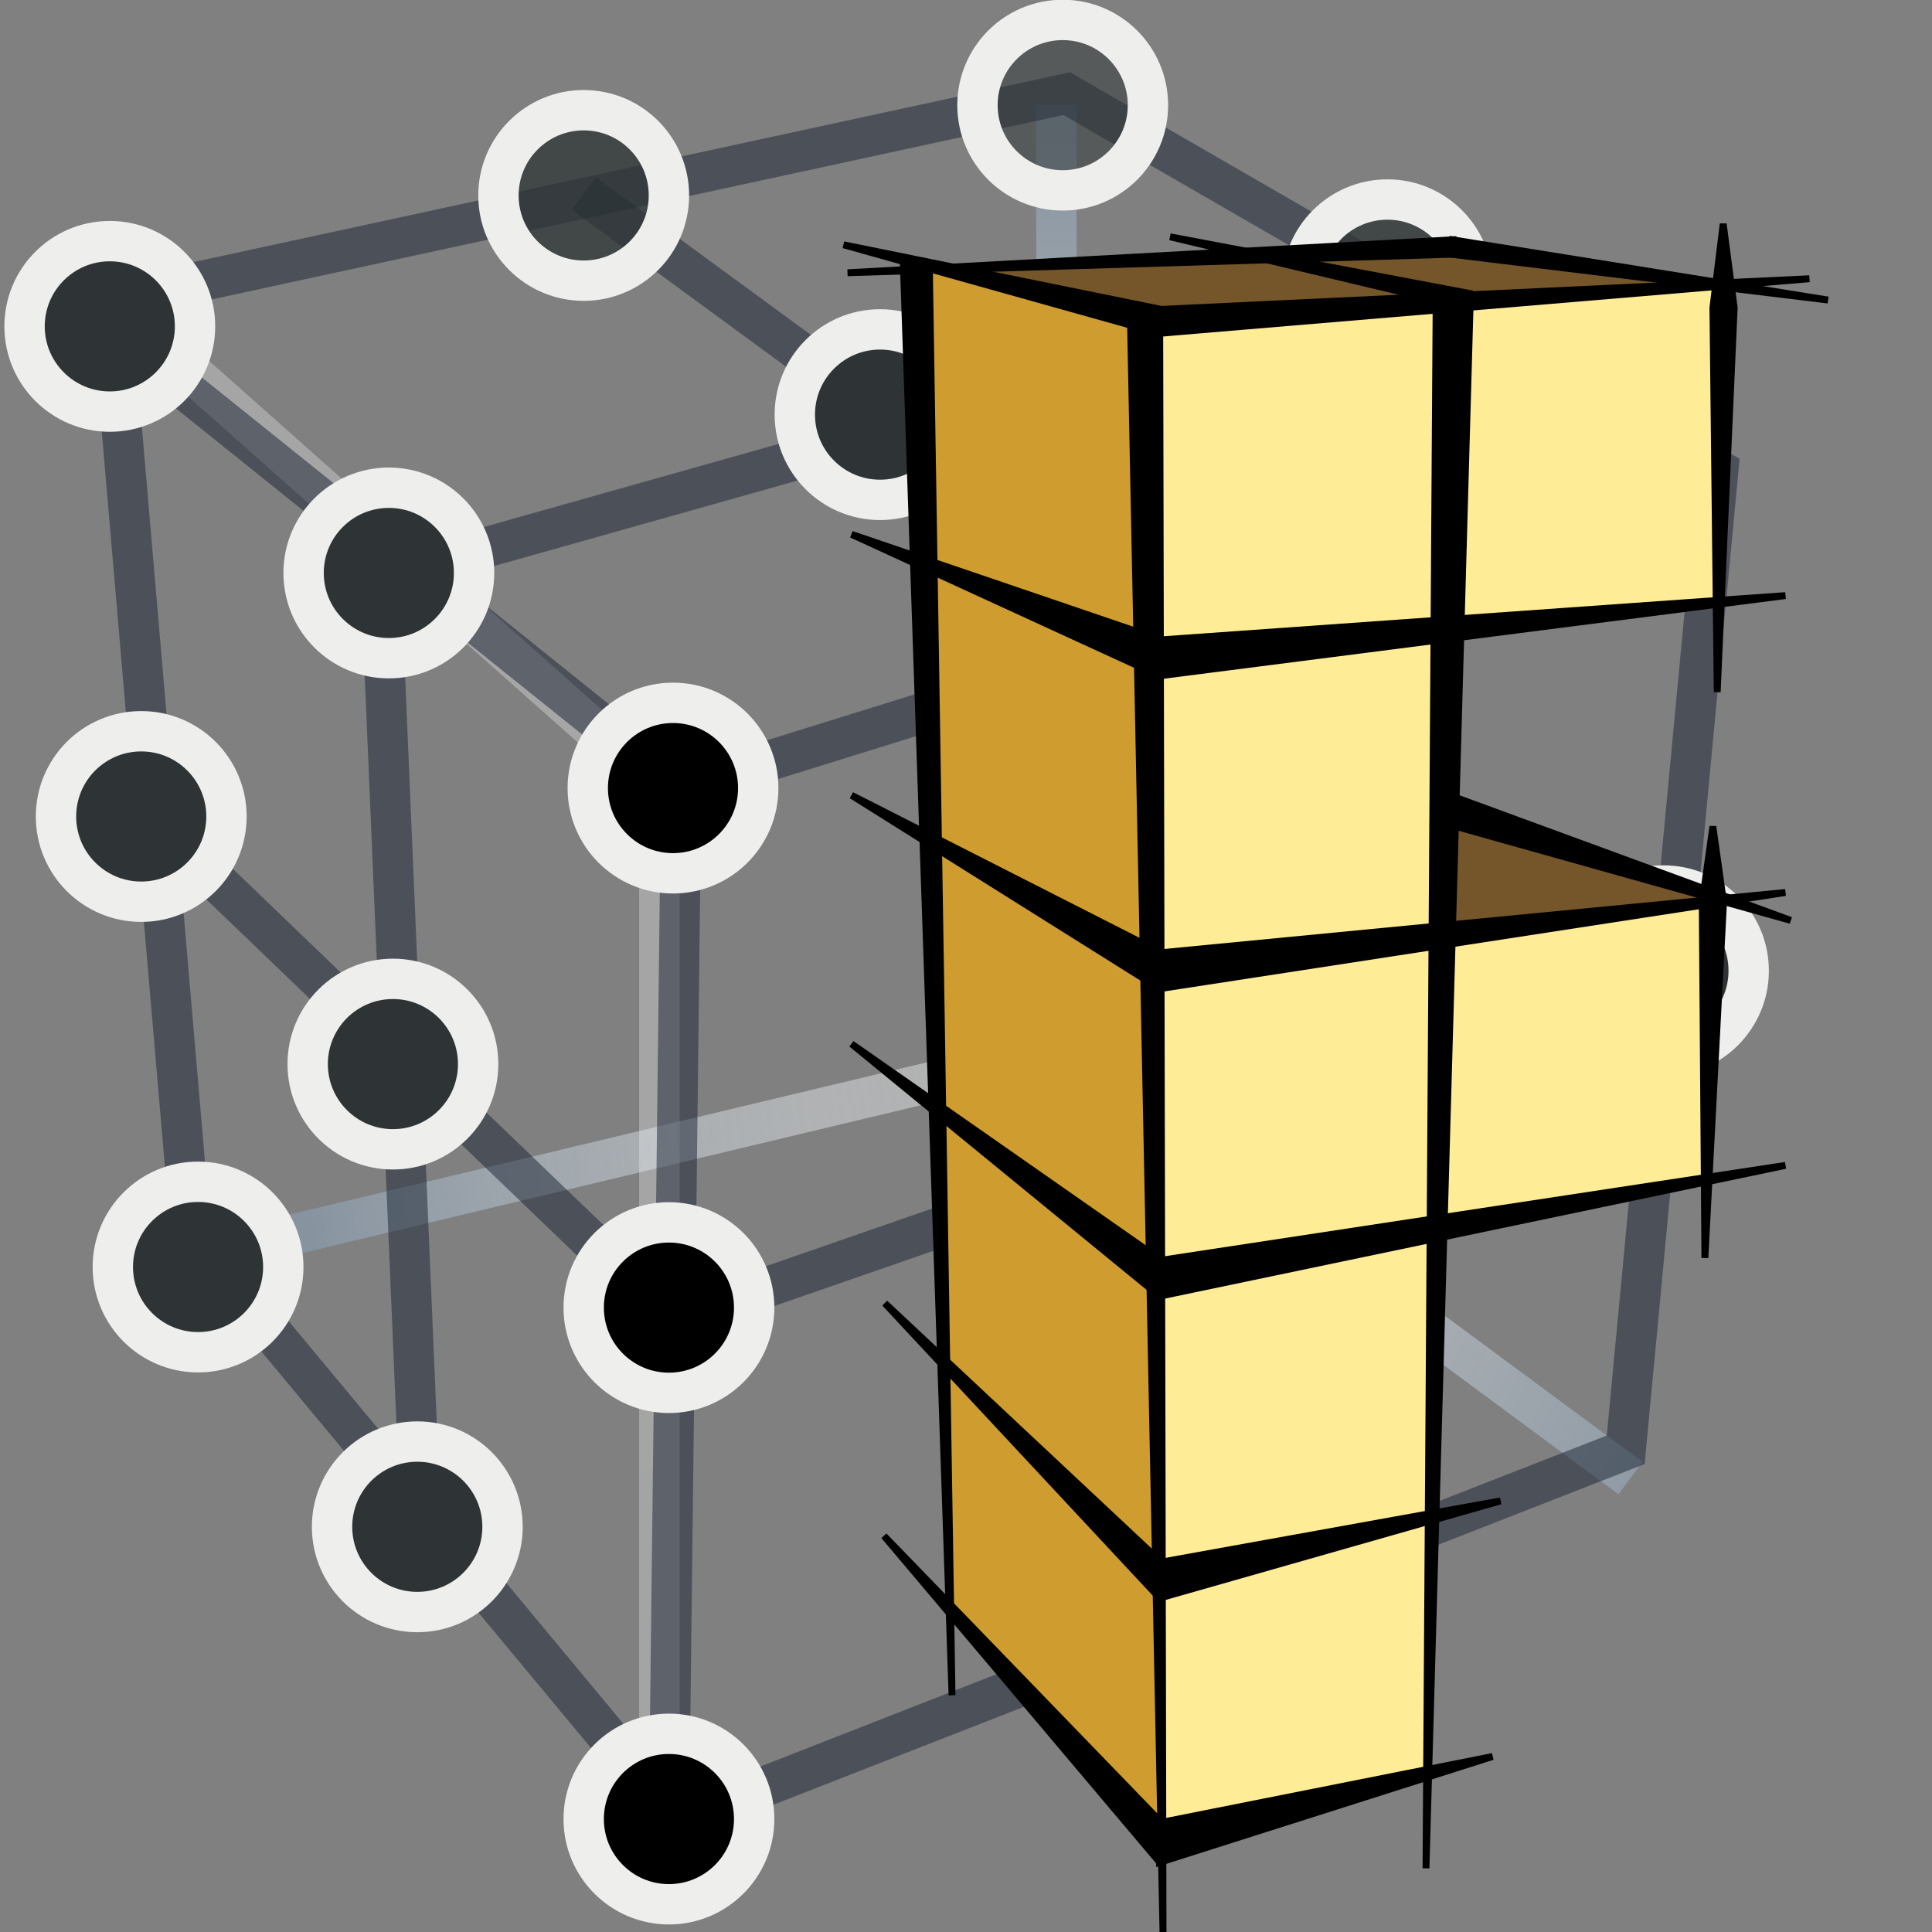 <?xml version="1.0" encoding="UTF-8" standalone="no"?>
<!-- Created with Inkscape (http://www.inkscape.org/) -->

<svg width="48px" height="48px" id="svg20966" sodipodi:version="0.32" inkscape:version="1.1 (c4e8f9e, 2021-05-24)" sodipodi:docname="primtype_field3dasset.svg" inkscape:output_extension="org.inkscape.output.svg.inkscape" version="1.1" xmlns:inkscape="http://www.inkscape.org/namespaces/inkscape" xmlns:sodipodi="http://sodipodi.sourceforge.net/DTD/sodipodi-0.dtd" xmlns:xlink="http://www.w3.org/1999/xlink" xmlns="http://www.w3.org/2000/svg" xmlns:svg="http://www.w3.org/2000/svg" xmlns:rdf="http://www.w3.org/1999/02/22-rdf-syntax-ns#" xmlns:cc="http://creativecommons.org/ns#" xmlns:dc="http://purl.org/dc/elements/1.1/" xmlns:a="http://ns.adobe.com/AdobeSVGViewerExtensions/3.0/" xmlns:i="http://ns.adobe.com/AdobeIllustrator/10.0/">
  <rect width="100%" height="100%" fill="#808080" stroke="none"/>
  <defs id="defs20968">
    <radialGradient id="radialGradient21914" cx="114.888" cy="165.633" r="36.407" fx="114.888" fy="165.633" gradientUnits="userSpaceOnUse">
      <stop offset="0" style="stop-color:#efeeec;stop-opacity:0.433;" id="stop21916" />
      <stop offset="1" style="stop-color:#8794A0" id="stop21918" />
      <a:midPointStop offset="0" style="stop-color:#EFEEEC" />
      <a:midPointStop offset="0.5" style="stop-color:#EFEEEC" />
      <a:midPointStop offset="1" style="stop-color:#8794A0" />
    </radialGradient>
    <radialGradient gradientUnits="userSpaceOnUse" gradientTransform="translate(29.871,-24.189)" fy="220.009" fx="87.105" r="5.976" cy="220.009" cx="87.105" id="XMLID_370_">
      <stop id="stop14378" style="stop-color:#FFFFFF" offset="0" />
      <stop id="stop14380" style="stop-color:#F9D0AE" offset="0.219" />
      <stop id="stop14382" style="stop-color:#F5AB6D" offset="0.415" />
      <stop id="stop14384" style="stop-color:#F2903E" offset="0.579" />
      <stop id="stop14386" style="stop-color:#F07F21" offset="0.704" />
      <stop id="stop14388" style="stop-color:#EF7916" offset="0.775" />
      <stop id="stop14390" style="stop-color:#CE5B0E" offset="1" />
      <a:midPointStop style="stop-color:#FFFFFF" offset="0" />
      <a:midPointStop style="stop-color:#FFFFFF" offset="0.416" />
      <a:midPointStop style="stop-color:#EF7916" offset="0.775" />
      <a:midPointStop style="stop-color:#EF7916" offset="0.5" />
      <a:midPointStop style="stop-color:#CE5B0E" offset="1" />
    </radialGradient>
    <radialGradient id="XMLID_369_" cx="56.94" cy="220.716" r="3.676" fx="56.94" fy="220.716" gradientTransform="matrix(-1,0,0,1,174.769,-24.189)" gradientUnits="userSpaceOnUse">
      <stop offset="0" style="stop-color:#FFFFFF" id="stop14359" />
      <stop offset="0.219" style="stop-color:#F9D0AE" id="stop14361" />
      <stop offset="0.415" style="stop-color:#F5AB6D" id="stop14363" />
      <stop offset="0.579" style="stop-color:#F2903E" id="stop14365" />
      <stop offset="0.704" style="stop-color:#F07F21" id="stop14367" />
      <stop offset="0.775" style="stop-color:#EF7916" id="stop14369" />
      <stop offset="1" style="stop-color:#CE5B0E" id="stop14371" />
      <a:midPointStop offset="0" style="stop-color:#FFFFFF" />
      <a:midPointStop offset="0.416" style="stop-color:#FFFFFF" />
      <a:midPointStop offset="0.775" style="stop-color:#EF7916" />
      <a:midPointStop offset="0.5" style="stop-color:#EF7916" />
      <a:midPointStop offset="1" style="stop-color:#CE5B0E" />
    </radialGradient>
    <radialGradient gradientUnits="userSpaceOnUse" gradientTransform="translate(29.871,-24.189)" fy="211.694" fx="108.365" r="5.976" cy="211.694" cx="108.365" id="XMLID_368_">
      <stop id="stop14338" style="stop-color:#FFFFFF" offset="0" />
      <stop id="stop14340" style="stop-color:#F9D0AE" offset="0.219" />
      <stop id="stop14342" style="stop-color:#F5AB6D" offset="0.415" />
      <stop id="stop14344" style="stop-color:#F2903E" offset="0.579" />
      <stop id="stop14346" style="stop-color:#F07F21" offset="0.704" />
      <stop id="stop14348" style="stop-color:#EF7916" offset="0.775" />
      <stop id="stop14350" style="stop-color:#CE5B0E" offset="1" />
      <a:midPointStop style="stop-color:#FFFFFF" offset="0" />
      <a:midPointStop style="stop-color:#FFFFFF" offset="0.416" />
      <a:midPointStop style="stop-color:#EF7916" offset="0.775" />
      <a:midPointStop style="stop-color:#EF7916" offset="0.5" />
      <a:midPointStop style="stop-color:#CE5B0E" offset="1" />
    </radialGradient>
    <radialGradient id="XMLID_367_" cx="35.68" cy="212.401" r="3.676" fx="35.68" fy="212.401" gradientTransform="matrix(-1,0,0,1,174.769,-24.189)" gradientUnits="userSpaceOnUse">
      <stop offset="0" style="stop-color:#FFFFFF" id="stop14319" />
      <stop offset="0.219" style="stop-color:#F9D0AE" id="stop14321" />
      <stop offset="0.415" style="stop-color:#F5AB6D" id="stop14323" />
      <stop offset="0.579" style="stop-color:#F2903E" id="stop14325" />
      <stop offset="0.704" style="stop-color:#F07F21" id="stop14327" />
      <stop offset="0.775" style="stop-color:#EF7916" id="stop14329" />
      <stop offset="1" style="stop-color:#CE5B0E" id="stop14331" />
      <a:midPointStop offset="0" style="stop-color:#FFFFFF" />
      <a:midPointStop offset="0.416" style="stop-color:#FFFFFF" />
      <a:midPointStop offset="0.775" style="stop-color:#EF7916" />
      <a:midPointStop offset="0.5" style="stop-color:#EF7916" />
      <a:midPointStop offset="1" style="stop-color:#CE5B0E" />
    </radialGradient>
    <radialGradient gradientUnits="userSpaceOnUse" gradientTransform="translate(29.871,-24.189)" fy="206.884" fx="76.195" r="5.977" cy="206.884" cx="76.195" id="XMLID_366_">
      <stop id="stop14298" style="stop-color:#FFFFFF" offset="0" />
      <stop id="stop14300" style="stop-color:#F9D0AE" offset="0.219" />
      <stop id="stop14302" style="stop-color:#F5AB6D" offset="0.415" />
      <stop id="stop14304" style="stop-color:#F2903E" offset="0.579" />
      <stop id="stop14306" style="stop-color:#F07F21" offset="0.704" />
      <stop id="stop14308" style="stop-color:#EF7916" offset="0.775" />
      <stop id="stop14310" style="stop-color:#CE5B0E" offset="1" />
      <a:midPointStop style="stop-color:#FFFFFF" offset="0" />
      <a:midPointStop style="stop-color:#FFFFFF" offset="0.416" />
      <a:midPointStop style="stop-color:#EF7916" offset="0.775" />
      <a:midPointStop style="stop-color:#EF7916" offset="0.5" />
      <a:midPointStop style="stop-color:#CE5B0E" offset="1" />
    </radialGradient>
    <radialGradient id="XMLID_365_" cx="67.85" cy="207.592" r="3.676" fx="67.85" fy="207.592" gradientTransform="matrix(-1,0,0,1,174.769,-24.189)" gradientUnits="userSpaceOnUse">
      <stop offset="0" style="stop-color:#FFFFFF" id="stop14279" />
      <stop offset="0.219" style="stop-color:#F9D0AE" id="stop14281" />
      <stop offset="0.415" style="stop-color:#F5AB6D" id="stop14283" />
      <stop offset="0.579" style="stop-color:#F2903E" id="stop14285" />
      <stop offset="0.704" style="stop-color:#F07F21" id="stop14287" />
      <stop offset="0.775" style="stop-color:#EF7916" id="stop14289" />
      <stop offset="1" style="stop-color:#CE5B0E" id="stop14291" />
      <a:midPointStop offset="0" style="stop-color:#FFFFFF" />
      <a:midPointStop offset="0.416" style="stop-color:#FFFFFF" />
      <a:midPointStop offset="0.775" style="stop-color:#EF7916" />
      <a:midPointStop offset="0.5" style="stop-color:#EF7916" />
      <a:midPointStop offset="1" style="stop-color:#CE5B0E" />
    </radialGradient>
    <radialGradient gradientUnits="userSpaceOnUse" gradientTransform="translate(29.871,-24.189)" fy="196.491" fx="86.291" r="5.977" cy="196.491" cx="86.291" id="XMLID_364_">
      <stop id="stop14258" style="stop-color:#FFFFFF" offset="0" />
      <stop id="stop14260" style="stop-color:#F9D0AE" offset="0.219" />
      <stop id="stop14262" style="stop-color:#F5AB6D" offset="0.415" />
      <stop id="stop14264" style="stop-color:#F2903E" offset="0.579" />
      <stop id="stop14266" style="stop-color:#F07F21" offset="0.704" />
      <stop id="stop14268" style="stop-color:#EF7916" offset="0.775" />
      <stop id="stop14270" style="stop-color:#CE5B0E" offset="1" />
      <a:midPointStop style="stop-color:#FFFFFF" offset="0" />
      <a:midPointStop style="stop-color:#FFFFFF" offset="0.416" />
      <a:midPointStop style="stop-color:#EF7916" offset="0.775" />
      <a:midPointStop style="stop-color:#EF7916" offset="0.5" />
      <a:midPointStop style="stop-color:#CE5B0E" offset="1" />
    </radialGradient>
    <radialGradient id="XMLID_363_" cx="57.752" cy="197.199" r="3.676" fx="57.752" fy="197.199" gradientTransform="matrix(-1,0,0,1,174.769,-24.189)" gradientUnits="userSpaceOnUse">
      <stop offset="0" style="stop-color:#FFFFFF" id="stop14239" />
      <stop offset="0.219" style="stop-color:#F9D0AE" id="stop14241" />
      <stop offset="0.415" style="stop-color:#F5AB6D" id="stop14243" />
      <stop offset="0.579" style="stop-color:#F2903E" id="stop14245" />
      <stop offset="0.704" style="stop-color:#F07F21" id="stop14247" />
      <stop offset="0.775" style="stop-color:#EF7916" id="stop14249" />
      <stop offset="1" style="stop-color:#CE5B0E" id="stop14251" />
      <a:midPointStop offset="0" style="stop-color:#FFFFFF" />
      <a:midPointStop offset="0.416" style="stop-color:#FFFFFF" />
      <a:midPointStop offset="0.775" style="stop-color:#EF7916" />
      <a:midPointStop offset="0.5" style="stop-color:#EF7916" />
      <a:midPointStop offset="1" style="stop-color:#CE5B0E" />
    </radialGradient>
    <radialGradient gradientUnits="userSpaceOnUse" gradientTransform="translate(29.871,-24.189)" fy="189.72" fx="110.441" r="5.976" cy="189.72" cx="110.441" id="XMLID_362_">
      <stop id="stop14218" style="stop-color:#FFFFFF" offset="0" />
      <stop id="stop14220" style="stop-color:#F9D0AE" offset="0.219" />
      <stop id="stop14222" style="stop-color:#F5AB6D" offset="0.415" />
      <stop id="stop14224" style="stop-color:#F2903E" offset="0.579" />
      <stop id="stop14226" style="stop-color:#F07F21" offset="0.704" />
      <stop id="stop14228" style="stop-color:#EF7916" offset="0.775" />
      <stop id="stop14230" style="stop-color:#CE5B0E" offset="1" />
      <a:midPointStop style="stop-color:#FFFFFF" offset="0" />
      <a:midPointStop style="stop-color:#FFFFFF" offset="0.416" />
      <a:midPointStop style="stop-color:#EF7916" offset="0.775" />
      <a:midPointStop style="stop-color:#EF7916" offset="0.5" />
      <a:midPointStop style="stop-color:#CE5B0E" offset="1" />
    </radialGradient>
    <radialGradient id="XMLID_361_" cx="33.604" cy="190.427" r="3.676" fx="33.604" fy="190.427" gradientTransform="matrix(-1,0,0,1,174.769,-24.189)" gradientUnits="userSpaceOnUse">
      <stop offset="0" style="stop-color:#FFFFFF" id="stop14199" />
      <stop offset="0.219" style="stop-color:#F9D0AE" id="stop14201" />
      <stop offset="0.415" style="stop-color:#F5AB6D" id="stop14203" />
      <stop offset="0.579" style="stop-color:#F2903E" id="stop14205" />
      <stop offset="0.704" style="stop-color:#F07F21" id="stop14207" />
      <stop offset="0.775" style="stop-color:#EF7916" id="stop14209" />
      <stop offset="1" style="stop-color:#CE5B0E" id="stop14211" />
      <a:midPointStop offset="0" style="stop-color:#FFFFFF" />
      <a:midPointStop offset="0.416" style="stop-color:#FFFFFF" />
      <a:midPointStop offset="0.775" style="stop-color:#EF7916" />
      <a:midPointStop offset="0.5" style="stop-color:#EF7916" />
      <a:midPointStop offset="1" style="stop-color:#CE5B0E" />
    </radialGradient>
    <radialGradient gradientUnits="userSpaceOnUse" gradientTransform="translate(29.871,-24.189)" fy="181.284" fx="95.831" r="5.976" cy="181.284" cx="95.831" id="XMLID_360_">
      <stop id="stop14178" style="stop-color:#FFFFFF" offset="0" />
      <stop id="stop14180" style="stop-color:#F9D0AE" offset="0.219" />
      <stop id="stop14182" style="stop-color:#F5AB6D" offset="0.415" />
      <stop id="stop14184" style="stop-color:#F2903E" offset="0.579" />
      <stop id="stop14186" style="stop-color:#F07F21" offset="0.704" />
      <stop id="stop14188" style="stop-color:#EF7916" offset="0.775" />
      <stop id="stop14190" style="stop-color:#CE5B0E" offset="1" />
      <a:midPointStop style="stop-color:#FFFFFF" offset="0" />
      <a:midPointStop style="stop-color:#FFFFFF" offset="0.416" />
      <a:midPointStop style="stop-color:#EF7916" offset="0.775" />
      <a:midPointStop style="stop-color:#EF7916" offset="0.5" />
      <a:midPointStop style="stop-color:#CE5B0E" offset="1" />
    </radialGradient>
    <radialGradient id="XMLID_359_" cx="48.213" cy="181.991" r="3.676" fx="48.213" fy="181.991" gradientTransform="matrix(-1,0,0,1,174.769,-24.189)" gradientUnits="userSpaceOnUse">
      <stop offset="0" style="stop-color:#FFFFFF" id="stop14159" />
      <stop offset="0.219" style="stop-color:#F9D0AE" id="stop14161" />
      <stop offset="0.415" style="stop-color:#F5AB6D" id="stop14163" />
      <stop offset="0.579" style="stop-color:#F2903E" id="stop14165" />
      <stop offset="0.704" style="stop-color:#F07F21" id="stop14167" />
      <stop offset="0.775" style="stop-color:#EF7916" id="stop14169" />
      <stop offset="1" style="stop-color:#CE5B0E" id="stop14171" />
      <a:midPointStop offset="0" style="stop-color:#FFFFFF" />
      <a:midPointStop offset="0.416" style="stop-color:#FFFFFF" />
      <a:midPointStop offset="0.775" style="stop-color:#EF7916" />
      <a:midPointStop offset="0.5" style="stop-color:#EF7916" />
      <a:midPointStop offset="1" style="stop-color:#CE5B0E" />
    </radialGradient>
    <radialGradient gradientUnits="userSpaceOnUse" gradientTransform="translate(29.871,-24.189)" fy="185.927" fx="74.396" r="5.977" cy="185.927" cx="74.396" id="XMLID_358_">
      <stop id="stop14138" style="stop-color:#FFFFFF" offset="0" />
      <stop id="stop14140" style="stop-color:#F9D0AE" offset="0.219" />
      <stop id="stop14142" style="stop-color:#F5AB6D" offset="0.415" />
      <stop id="stop14144" style="stop-color:#F2903E" offset="0.579" />
      <stop id="stop14146" style="stop-color:#F07F21" offset="0.704" />
      <stop id="stop14148" style="stop-color:#EF7916" offset="0.775" />
      <stop id="stop14150" style="stop-color:#CE5B0E" offset="1" />
      <a:midPointStop style="stop-color:#FFFFFF" offset="0" />
      <a:midPointStop style="stop-color:#FFFFFF" offset="0.416" />
      <a:midPointStop style="stop-color:#EF7916" offset="0.775" />
      <a:midPointStop style="stop-color:#EF7916" offset="0.5" />
      <a:midPointStop style="stop-color:#CE5B0E" offset="1" />
    </radialGradient>
    <radialGradient id="XMLID_357_" cx="69.649" cy="186.635" r="3.676" fx="69.649" fy="186.635" gradientTransform="matrix(-1,0,0,1,174.769,-24.189)" gradientUnits="userSpaceOnUse">
      <stop offset="0" style="stop-color:#FFFFFF" id="stop14119" />
      <stop offset="0.219" style="stop-color:#F9D0AE" id="stop14121" />
      <stop offset="0.415" style="stop-color:#F5AB6D" id="stop14123" />
      <stop offset="0.579" style="stop-color:#F2903E" id="stop14125" />
      <stop offset="0.704" style="stop-color:#F07F21" id="stop14127" />
      <stop offset="0.775" style="stop-color:#EF7916" id="stop14129" />
      <stop offset="1" style="stop-color:#CE5B0E" id="stop14131" />
      <a:midPointStop offset="0" style="stop-color:#FFFFFF" />
      <a:midPointStop offset="0.416" style="stop-color:#FFFFFF" />
      <a:midPointStop offset="0.775" style="stop-color:#EF7916" />
      <a:midPointStop offset="0.5" style="stop-color:#EF7916" />
      <a:midPointStop offset="1" style="stop-color:#CE5B0E" />
    </radialGradient>
    <radialGradient gradientUnits="userSpaceOnUse" fy="171.99" fx="114.328" r="55.614" cy="171.99" cx="114.328" id="XMLID_353_">
      <stop id="stop14077" style="stop-color:#FFFFFF" offset="0.006" />
      <stop id="stop14079" style="stop-color:#EFEEEC" offset="1" />
      <a:midPointStop style="stop-color:#FFFFFF" offset="0.006" />
      <a:midPointStop style="stop-color:#FFFFFF" offset="0.5" />
      <a:midPointStop style="stop-color:#EFEEEC" offset="1" />
    </radialGradient>
    <radialGradient gradientUnits="userSpaceOnUse" fy="201.173" fx="118.36" r="25.109" cy="201.173" cx="118.36" id="XMLID_352_">
      <stop id="stop14068" style="stop-color:#BABDB6" offset="0" />
      <stop id="stop14070" style="stop-color:#545652" offset="0.826" />
      <stop id="stop14072" style="stop-color:#2D3335" offset="1" />
      <a:midPointStop style="stop-color:#BABDB6" offset="0" />
      <a:midPointStop style="stop-color:#BABDB6" offset="0.5" />
      <a:midPointStop style="stop-color:#545652" offset="0.826" />
      <a:midPointStop style="stop-color:#545652" offset="0.5" />
      <a:midPointStop style="stop-color:#2D3335" offset="1" />
    </radialGradient>
    <radialGradient gradientUnits="userSpaceOnUse" fy="171.986" fx="114.324" r="55.631" cy="171.986" cx="114.324" id="XMLID_349_">
      <stop id="stop14041" style="stop-color:#FFFFFF" offset="0" />
      <stop id="stop14043" style="stop-color:#EFEEEC" offset="1" />
      <a:midPointStop style="stop-color:#FFFFFF" offset="0" />
      <a:midPointStop style="stop-color:#FFFFFF" offset="0.5" />
      <a:midPointStop style="stop-color:#EFEEEC" offset="1" />
    </radialGradient>
    <radialGradient gradientUnits="userSpaceOnUse" fy="165.035" fx="105.153" r="24.157" cy="165.035" cx="105.153" id="XMLID_348_">
      <stop id="stop14034" style="stop-color:#FFFFFF" offset="0" />
      <stop id="stop14036" style="stop-color:#545652" offset="1" />
      <a:midPointStop style="stop-color:#FFFFFF" offset="0" />
      <a:midPointStop style="stop-color:#FFFFFF" offset="0.5" />
      <a:midPointStop style="stop-color:#545652" offset="1" />
    </radialGradient>
    <radialGradient id="XMLID_347_" cx="137.673" cy="202.162" r="44.368" fx="137.673" fy="202.162" gradientUnits="userSpaceOnUse">
      <stop offset="0" style="stop-color:#BAD1D7" id="stop14023" />
      <stop offset="0.826" style="stop-color:#6D7580" id="stop14025" />
      <stop offset="1" style="stop-color:#41454C" id="stop14027" />
      <a:midPointStop offset="0" style="stop-color:#BAD1D7" />
      <a:midPointStop offset="0.5" style="stop-color:#BAD1D7" />
      <a:midPointStop offset="0.826" style="stop-color:#6D7580" />
      <a:midPointStop offset="0.5" style="stop-color:#6D7580" />
      <a:midPointStop offset="1" style="stop-color:#41454C" />
    </radialGradient>
    <radialGradient id="XMLID_346_" cx="103.865" cy="160.998" r="62.509" fx="103.865" fy="160.998" gradientUnits="userSpaceOnUse">
      <stop offset="0" style="stop-color:#FFFFFF" id="stop14016" />
      <stop offset="1" style="stop-color:#8794A0" id="stop14018" />
      <a:midPointStop offset="0" style="stop-color:#FFFFFF" />
      <a:midPointStop offset="0.5" style="stop-color:#FFFFFF" />
      <a:midPointStop offset="1" style="stop-color:#8794A0" />
    </radialGradient>
    <radialGradient id="XMLID_345_" cx="110.686" cy="201.857" r="48.528" fx="110.686" fy="201.857" gradientUnits="userSpaceOnUse">
      <stop offset="0" style="stop-color:#BAD1D7" id="stop14009" />
      <stop offset="1" style="stop-color:#8794A0" id="stop14011" />
      <a:midPointStop offset="0" style="stop-color:#BAD1D7" />
      <a:midPointStop offset="0.5" style="stop-color:#BAD1D7" />
      <a:midPointStop offset="1" style="stop-color:#8794A0" />
    </radialGradient>
    <radialGradient gradientUnits="userSpaceOnUse" gradientTransform="translate(29.871,-24.189)" fy="202.196" fx="95.96" r="5.977" cy="202.196" cx="95.96" id="XMLID_344_">
      <stop id="stop13990" style="stop-color:#FFFFFF" offset="0" />
      <stop id="stop13992" style="stop-color:#F9D0AE" offset="0.219" />
      <stop id="stop13994" style="stop-color:#F5AB6D" offset="0.415" />
      <stop id="stop13996" style="stop-color:#F2903E" offset="0.579" />
      <stop id="stop13998" style="stop-color:#F07F21" offset="0.704" />
      <stop id="stop14000" style="stop-color:#EF7916" offset="0.775" />
      <stop id="stop14002" style="stop-color:#CE5B0E" offset="1" />
      <a:midPointStop style="stop-color:#FFFFFF" offset="0" />
      <a:midPointStop style="stop-color:#FFFFFF" offset="0.416" />
      <a:midPointStop style="stop-color:#EF7916" offset="0.775" />
      <a:midPointStop style="stop-color:#EF7916" offset="0.5" />
      <a:midPointStop style="stop-color:#CE5B0E" offset="1" />
    </radialGradient>
    <radialGradient id="XMLID_343_" cx="48.084" cy="202.904" r="3.676" fx="48.084" fy="202.904" gradientTransform="matrix(-1,0,0,1,174.769,-24.189)" gradientUnits="userSpaceOnUse">
      <stop offset="0" style="stop-color:#FFFFFF" id="stop13971" />
      <stop offset="0.219" style="stop-color:#F9D0AE" id="stop13973" />
      <stop offset="0.415" style="stop-color:#F5AB6D" id="stop13975" />
      <stop offset="0.579" style="stop-color:#F2903E" id="stop13977" />
      <stop offset="0.704" style="stop-color:#F07F21" id="stop13979" />
      <stop offset="0.775" style="stop-color:#EF7916" id="stop13981" />
      <stop offset="1" style="stop-color:#CE5B0E" id="stop13983" />
      <a:midPointStop offset="0" style="stop-color:#FFFFFF" />
      <a:midPointStop offset="0.416" style="stop-color:#FFFFFF" />
      <a:midPointStop offset="0.775" style="stop-color:#EF7916" />
      <a:midPointStop offset="0.5" style="stop-color:#EF7916" />
      <a:midPointStop offset="1" style="stop-color:#CE5B0E" />
    </radialGradient>
    <radialGradient inkscape:collect="always" xlink:href="#XMLID_345_" id="radialGradient21668" gradientUnits="userSpaceOnUse" cx="110.686" cy="201.857" fx="110.686" fy="201.857" r="48.528" />
    <radialGradient inkscape:collect="always" xlink:href="#XMLID_346_" id="radialGradient21670" gradientUnits="userSpaceOnUse" cx="103.865" cy="160.998" fx="103.865" fy="160.998" r="62.509" />
    <radialGradient inkscape:collect="always" xlink:href="#XMLID_347_" id="radialGradient21672" gradientUnits="userSpaceOnUse" cx="137.673" cy="202.162" fx="137.673" fy="202.162" r="44.368" />
    <radialGradient inkscape:collect="always" xlink:href="#XMLID_348_" id="radialGradient21674" gradientUnits="userSpaceOnUse" cx="105.153" cy="165.035" fx="105.153" fy="165.035" r="24.157" />
    <radialGradient inkscape:collect="always" xlink:href="#XMLID_349_" id="radialGradient21676" gradientUnits="userSpaceOnUse" cx="114.324" cy="171.986" fx="114.324" fy="171.986" r="55.631" />
    <radialGradient inkscape:collect="always" xlink:href="#XMLID_352_" id="radialGradient21682" gradientUnits="userSpaceOnUse" cx="118.36" cy="201.173" fx="118.36" fy="201.173" r="25.109" />
    <radialGradient inkscape:collect="always" xlink:href="#XMLID_353_" id="radialGradient21684" gradientUnits="userSpaceOnUse" cx="114.328" cy="171.99" fx="114.328" fy="171.99" r="55.614" />
    <radialGradient inkscape:collect="always" xlink:href="#XMLID_345_" id="radialGradient22228" gradientUnits="userSpaceOnUse" cx="110.686" cy="201.857" fx="110.686" fy="201.857" r="48.528" />
    <radialGradient inkscape:collect="always" xlink:href="#XMLID_346_" id="radialGradient22230" gradientUnits="userSpaceOnUse" cx="103.865" cy="160.998" fx="103.865" fy="160.998" r="62.509" />
    <radialGradient inkscape:collect="always" xlink:href="#XMLID_347_" id="radialGradient22232" gradientUnits="userSpaceOnUse" cx="137.673" cy="202.162" fx="137.673" fy="202.162" r="44.368" />
    <radialGradient inkscape:collect="always" xlink:href="#XMLID_348_" id="radialGradient22234" gradientUnits="userSpaceOnUse" cx="105.153" cy="165.035" fx="105.153" fy="165.035" r="24.157" />
    <radialGradient inkscape:collect="always" xlink:href="#XMLID_349_" id="radialGradient22236" gradientUnits="userSpaceOnUse" cx="114.324" cy="171.986" fx="114.324" fy="171.986" r="55.631" />
    <radialGradient inkscape:collect="always" xlink:href="#XMLID_352_" id="radialGradient22238" gradientUnits="userSpaceOnUse" cx="118.36" cy="201.173" fx="118.36" fy="201.173" r="25.109" />
    <radialGradient inkscape:collect="always" xlink:href="#XMLID_353_" id="radialGradient22240" gradientUnits="userSpaceOnUse" cx="114.328" cy="171.99" fx="114.328" fy="171.99" r="55.614" />
    <radialGradient inkscape:collect="always" xlink:href="#radialGradient21914-0" id="radialGradient21898" cx="28.52" cy="25.868" fx="28.52" fy="25.868" r="17.591" gradientTransform="matrix(1,0.02,-0.025,1.233,0.66,-6.972)" gradientUnits="userSpaceOnUse" />
    <radialGradient id="radialGradient21914-0" cx="114.888" cy="165.633" r="36.407" fx="114.888" fy="165.633" gradientUnits="userSpaceOnUse">
      <stop offset="0" style="stop-color:#efeeec;stop-opacity:0.433;" id="stop21916-6" />
      <stop offset="1" style="stop-color:#8794A0" id="stop21918-2" />
      <a:midPointStop offset="0" style="stop-color:#EFEEEC" />
      <a:midPointStop offset="0.5" style="stop-color:#EFEEEC" />
      <a:midPointStop offset="1" style="stop-color:#8794A0" />
    </radialGradient>
    <radialGradient inkscape:collect="always" xlink:href="#radialGradient21914-0" id="radialGradient4280" gradientUnits="userSpaceOnUse" gradientTransform="matrix(1,0.02,-0.025,1.233,0.66,-6.972)" cx="28.52" cy="25.868" fx="28.52" fy="25.868" r="17.591" />
    <radialGradient id="radialGradient15783" cx="114.888" cy="165.633" r="36.407" fx="114.888" fy="165.633" gradientUnits="userSpaceOnUse">
      <stop offset="0" style="stop-color:#efeeec;stop-opacity:0.433;" id="stop15779" />
      <stop offset="1" style="stop-color:#8794A0" id="stop15781" />
      <a:midPointStop offset="0" style="stop-color:#EFEEEC" />
      <a:midPointStop offset="0.5" style="stop-color:#EFEEEC" />
      <a:midPointStop offset="1" style="stop-color:#8794A0" />
    </radialGradient>
    <radialGradient inkscape:collect="always" xlink:href="#radialGradient21914-0" id="radialGradient4282" gradientUnits="userSpaceOnUse" gradientTransform="matrix(1,0.02,-0.025,1.233,0.66,-6.972)" cx="28.52" cy="25.868" fx="28.52" fy="25.868" r="17.591" />
    <radialGradient id="radialGradient15790" cx="114.888" cy="165.633" r="36.407" fx="114.888" fy="165.633" gradientUnits="userSpaceOnUse">
      <stop offset="0" style="stop-color:#efeeec;stop-opacity:0.433;" id="stop15786" />
      <stop offset="1" style="stop-color:#8794A0" id="stop15788" />
      <a:midPointStop offset="0" style="stop-color:#EFEEEC" />
      <a:midPointStop offset="0.5" style="stop-color:#EFEEEC" />
      <a:midPointStop offset="1" style="stop-color:#8794A0" />
    </radialGradient>
    <radialGradient inkscape:collect="always" xlink:href="#radialGradient21914-0" id="radialGradient4284" gradientUnits="userSpaceOnUse" gradientTransform="matrix(1,0.02,-0.025,1.233,0.66,-6.972)" cx="28.52" cy="25.868" fx="28.52" fy="25.868" r="17.591" />
    <radialGradient id="radialGradient15797" cx="114.888" cy="165.633" r="36.407" fx="114.888" fy="165.633" gradientUnits="userSpaceOnUse">
      <stop offset="0" style="stop-color:#efeeec;stop-opacity:0.433;" id="stop15793" />
      <stop offset="1" style="stop-color:#8794A0" id="stop15795" />
      <a:midPointStop offset="0" style="stop-color:#EFEEEC" />
      <a:midPointStop offset="0.5" style="stop-color:#EFEEEC" />
      <a:midPointStop offset="1" style="stop-color:#8794A0" />
    </radialGradient>
    <radialGradient inkscape:collect="always" xlink:href="#XMLID_348_-6" id="radialGradient4276" gradientUnits="userSpaceOnUse" cx="105.153" cy="165.035" fx="105.153" fy="165.035" r="24.157" />
    <radialGradient gradientUnits="userSpaceOnUse" fy="165.035" fx="105.153" r="24.157" cy="165.035" cx="105.153" id="XMLID_348_-6">
      <stop id="stop14034-1" style="stop-color:#FFFFFF" offset="0" />
      <stop id="stop14036-8" style="stop-color:#545652" offset="1" />
      <a:midPointStop style="stop-color:#FFFFFF" offset="0" />
      <a:midPointStop style="stop-color:#FFFFFF" offset="0.5" />
      <a:midPointStop style="stop-color:#545652" offset="1" />
    </radialGradient>
    <radialGradient inkscape:collect="always" xlink:href="#XMLID_349_-7" id="radialGradient4278" gradientUnits="userSpaceOnUse" cx="114.324" cy="171.986" fx="114.324" fy="171.986" r="55.631" />
    <radialGradient gradientUnits="userSpaceOnUse" fy="171.986" fx="114.324" r="55.631" cy="171.986" cx="114.324" id="XMLID_349_-7">
      <stop id="stop14041-9" style="stop-color:#FFFFFF" offset="0" />
      <stop id="stop14043-2" style="stop-color:#EFEEEC" offset="1" />
      <a:midPointStop style="stop-color:#FFFFFF" offset="0" />
      <a:midPointStop style="stop-color:#FFFFFF" offset="0.5" />
      <a:midPointStop style="stop-color:#EFEEEC" offset="1" />
    </radialGradient>
    <radialGradient inkscape:collect="always" xlink:href="#XMLID_352_-0" id="radialGradient4272" gradientUnits="userSpaceOnUse" cx="118.36" cy="201.173" fx="118.36" fy="201.173" r="25.109" />
    <radialGradient gradientUnits="userSpaceOnUse" fy="201.173" fx="118.36" r="25.109" cy="201.173" cx="118.36" id="XMLID_352_-0">
      <stop id="stop14068-2" style="stop-color:#BABDB6" offset="0" />
      <stop id="stop14070-3" style="stop-color:#545652" offset="0.826" />
      <stop id="stop14072-7" style="stop-color:#2D3335" offset="1" />
      <a:midPointStop style="stop-color:#BABDB6" offset="0" />
      <a:midPointStop style="stop-color:#BABDB6" offset="0.5" />
      <a:midPointStop style="stop-color:#545652" offset="0.826" />
      <a:midPointStop style="stop-color:#545652" offset="0.5" />
      <a:midPointStop style="stop-color:#2D3335" offset="1" />
    </radialGradient>
    <radialGradient inkscape:collect="always" xlink:href="#XMLID_353_-5" id="radialGradient4274" gradientUnits="userSpaceOnUse" cx="114.328" cy="171.99" fx="114.328" fy="171.99" r="55.614" />
    <radialGradient gradientUnits="userSpaceOnUse" fy="171.99" fx="114.328" r="55.614" cy="171.99" cx="114.328" id="XMLID_353_-5">
      <stop id="stop14077-9" style="stop-color:#FFFFFF" offset="0.006" />
      <stop id="stop14079-2" style="stop-color:#EFEEEC" offset="1" />
      <a:midPointStop style="stop-color:#FFFFFF" offset="0.006" />
      <a:midPointStop style="stop-color:#FFFFFF" offset="0.5" />
      <a:midPointStop style="stop-color:#EFEEEC" offset="1" />
    </radialGradient>
  </defs>
  <sodipodi:namedview id="base" pagecolor="#ffffff" bordercolor="#666666" borderopacity="1.0" inkscape:pageopacity="0.0" inkscape:pageshadow="2" inkscape:zoom="14.849242" inkscape:cx="26.971073" inkscape:cy="26.769042" inkscape:current-layer="g213769" showgrid="true" inkscape:grid-bbox="false" inkscape:document-units="px" inkscape:window-width="2560" inkscape:window-height="1375" inkscape:window-x="0" inkscape:window-y="40" inkscape:pagecheckerboard="0" inkscape:window-maximized="1" inkscape:snap-global="false" />
  <g id="layer1" inkscape:label="Layer 1" inkscape:groupmode="layer">
    <g id="g9448" transform="matrix(0.165,0,0,0.165,31.587,20.916)">
      <g id="g12563" transform="matrix(6.077,0,0,6.077,-191.938,-127.094)">
        <g id="g21879" style="stroke:url(#radialGradient21898);stroke-width:0.947" transform="matrix(1.056,0,0,1.056,-4.062,-0.835)">
          <path id="path21873" d="M 29,25.46 8,30.476" style="fill:none;fill-opacity:0.75;fill-rule:evenodd;stroke:url(#radialGradient4280);stroke-width:0.947px;stroke-linecap:butt;stroke-linejoin:miter;stroke-opacity:1" />
          <path sodipodi:nodetypes="cc" id="path21875" d="M 28.611,25.492 42.183,35.524" style="fill:none;fill-opacity:0.75;fill-rule:evenodd;stroke:url(#radialGradient4282);stroke-width:0.947px;stroke-linecap:butt;stroke-linejoin:miter;stroke-opacity:1" />
          <path sodipodi:nodetypes="cc" id="path21877" d="M 28.706,3.302 28.754,25.524" style="fill:none;fill-opacity:0.75;fill-rule:evenodd;stroke:url(#radialGradient4284);stroke-width:0.947px;stroke-linecap:butt;stroke-linejoin:miter;stroke-opacity:1" />
        </g>
        <g style="opacity:0.3" id="g14031" transform="matrix(1.105,0,0,1.105,-114.071,-173.336)">
          <radialGradient id="radialGradient21166" cx="105.153" cy="165.035" r="24.157" fx="105.153" fy="165.035" gradientUnits="userSpaceOnUse">
            <stop offset="0" style="stop-color:#FFFFFF" id="stop21168" />
            <stop offset="1" style="stop-color:#545652" id="stop21170" />
            <a:midPointStop offset="0" style="stop-color:#FFFFFF" />
            <a:midPointStop offset="0.5" style="stop-color:#FFFFFF" />
            <a:midPointStop offset="1" style="stop-color:#545652" />
          </radialGradient>
          <line i:isolated="yes" i:knockout="Off" enable-background="new    " x1="117.686" y1="174.221" x2="105.79" y2="163.656" id="line14038" style="fill:url(#radialGradient4276)" />
          <radialGradient id="radialGradient21173" cx="114.324" cy="171.986" r="55.631" fx="114.324" fy="171.986" gradientUnits="userSpaceOnUse">
            <stop offset="0" style="stop-color:#FFFFFF" id="stop21175" />
            <stop offset="1" style="stop-color:#EFEEEC" id="stop21177" />
            <a:midPointStop offset="0" style="stop-color:#FFFFFF" />
            <a:midPointStop offset="0.5" style="stop-color:#FFFFFF" />
            <a:midPointStop offset="1" style="stop-color:#EFEEEC" />
          </radialGradient>
          <polygon i:knockout="Off" points="105.488,163.996 117.383,174.559 117.987,173.88 106.09,163.314 " id="polygon14045" style="fill:url(#radialGradient4278)" />
        </g>
        <g style="opacity:0.3" id="g14065" transform="matrix(1.105,0,0,1.105,-114.071,-173.336)">
          <radialGradient id="radialGradient21198" cx="118.36" cy="201.173" r="25.109" fx="118.36" fy="201.173" gradientUnits="userSpaceOnUse">
            <stop offset="0" style="stop-color:#BABDB6" id="stop21200" />
            <stop offset="0.826" style="stop-color:#545652" id="stop21202" />
            <stop offset="1" style="stop-color:#2D3335" id="stop21204" />
            <a:midPointStop offset="0" style="stop-color:#BABDB6" />
            <a:midPointStop offset="0.5" style="stop-color:#BABDB6" />
            <a:midPointStop offset="0.826" style="stop-color:#545652" />
            <a:midPointStop offset="0.5" style="stop-color:#545652" />
            <a:midPointStop offset="1" style="stop-color:#2D3335" />
          </radialGradient>
          <line i:isolated="yes" i:knockout="Off" enable-background="new    " x1="118.5" y1="197.737" x2="117.686" y2="174.221" id="line14074" style="fill:url(#radialGradient4272)" />
          <radialGradient id="radialGradient21207" cx="114.328" cy="171.99" r="55.614" fx="114.328" fy="171.99" gradientUnits="userSpaceOnUse">
            <stop offset="0.006" style="stop-color:#FFFFFF" id="stop21209" />
            <stop offset="1" style="stop-color:#EFEEEC" id="stop21211" />
            <a:midPointStop offset="0.006" style="stop-color:#FFFFFF" />
            <a:midPointStop offset="0.5" style="stop-color:#FFFFFF" />
            <a:midPointStop offset="1" style="stop-color:#EFEEEC" />
          </radialGradient>
          <rect x="117.638" y="174.215" i:knockout="Off" width="0.909" height="23.528" id="rect14081" style="fill:url(#radialGradient4274)" />
        </g>
        <polygon i:knockout="Off" points="105.79,163.656 127.226,159.014 141.836,167.448 139.76,189.423 118.5,197.737 107.59,184.613 " id="polygon14083" style="fill:none;stroke:#192333;stroke-width:0.905;stroke-opacity:0.502" transform="matrix(1.105,0,0,1.105,-114.071,-173.336)" />
        <ellipse style="color:#000000;display:inline;overflow:visible;visibility:visible;fill:#2e3436;fill-opacity:0.502;fill-rule:evenodd;stroke:#eeeeec;stroke-width:1px;stroke-linecap:butt;stroke-linejoin:miter;stroke-miterlimit:4;stroke-dasharray:none;stroke-dashoffset:0;stroke-opacity:1;marker:none;marker-start:none;marker-mid:none;marker-end:none;enable-background:accumulate" id="path4179" cx="26.414" cy="2.66" rx="2.112" ry="2.112" />
        <ellipse style="color:#000000;display:inline;overflow:visible;visibility:visible;fill:#2e3436;fill-opacity:0.502;fill-rule:evenodd;stroke:#eeeeec;stroke-width:1px;stroke-linecap:butt;stroke-linejoin:miter;stroke-miterlimit:4;stroke-dasharray:none;stroke-dashoffset:0;stroke-opacity:1;marker:none;marker-start:none;marker-mid:none;marker-end:none;enable-background:accumulate" id="path4187" cx="25.911" cy="26.219" rx="2.112" ry="2.112" />
        <ellipse style="color:#000000;display:inline;overflow:visible;visibility:visible;fill:#2e3436;fill-opacity:1;fill-rule:evenodd;stroke:#eeeeec;stroke-width:1px;stroke-linecap:butt;stroke-linejoin:miter;stroke-miterlimit:4;stroke-dasharray:none;stroke-dashoffset:0;stroke-opacity:1;marker:none;marker-start:none;marker-mid:none;marker-end:none;enable-background:accumulate" id="path4191" cx="4.99" cy="31.448" rx="2.112" ry="2.112" />
        <ellipse style="color:#000000;display:inline;overflow:visible;visibility:visible;fill:#2e3436;fill-opacity:1;fill-rule:evenodd;stroke:#eeeeec;stroke-width:1px;stroke-linecap:butt;stroke-linejoin:miter;stroke-miterlimit:4;stroke-dasharray:none;stroke-dashoffset:0;stroke-opacity:1;marker:none;marker-start:none;marker-mid:none;marker-end:none;enable-background:accumulate" id="path4199" cx="28.425" cy="40.6" rx="2.112" ry="2.112" />
        <ellipse style="color:#000000;display:inline;overflow:visible;visibility:visible;fill:#2e3436;fill-opacity:1;fill-rule:evenodd;stroke:#eeeeec;stroke-width:1px;stroke-linecap:butt;stroke-linejoin:miter;stroke-miterlimit:4;stroke-dasharray:none;stroke-dashoffset:0;stroke-opacity:1;marker:none;marker-start:none;marker-mid:none;marker-end:none;enable-background:accumulate" id="path4201" cx="41.299" cy="24.107" rx="2.112" ry="2.112" />
        <ellipse style="color:#000000;display:inline;overflow:visible;visibility:visible;fill:#2e3436;fill-opacity:0.753;fill-rule:evenodd;stroke:#eeeeec;stroke-width:1px;stroke-linecap:butt;stroke-linejoin:miter;stroke-miterlimit:4;stroke-dasharray:none;stroke-dashoffset:0;stroke-opacity:1;marker:none;marker-start:none;marker-mid:none;marker-end:none;enable-background:accumulate" id="path4203" cx="34.46" cy="7.11" rx="2.112" ry="2.112" />
        <path style="color:#000000;display:inline;overflow:visible;visibility:visible;fill:none;fill-opacity:1;fill-rule:nonzero;stroke:#192333;stroke-width:1;stroke-linecap:butt;stroke-linejoin:miter;stroke-miterlimit:4;stroke-dasharray:none;stroke-dashoffset:0;stroke-opacity:0.502;marker:none;marker-start:none;marker-mid:none;marker-end:none;enable-background:accumulate" d="M 16.959,19.782 16.657,45.227" id="path4260" />
        <path id="path4254" style="color:#000000;display:inline;overflow:visible;visibility:visible;fill:none;fill-opacity:1;fill-rule:nonzero;stroke:#192333;stroke-width:1;stroke-linecap:butt;stroke-linejoin:miter;stroke-miterlimit:4;stroke-dashoffset:0;stroke-opacity:0.502;marker:none;marker-start:none;marker-mid:none;marker-end:none;enable-background:accumulate" d="M 42.506,11.636 16.959,19.581 2.677,8.116" sodipodi:nodetypes="ccc" />
        <ellipse style="color:#000000;display:inline;overflow:visible;visibility:visible;fill:#2e3436;fill-opacity:1;fill-rule:evenodd;stroke:#eeeeec;stroke-width:1px;stroke-linecap:butt;stroke-linejoin:miter;stroke-miterlimit:4;stroke-dasharray:none;stroke-dashoffset:0;stroke-opacity:1;marker:none;marker-start:none;marker-mid:none;marker-end:none;enable-background:accumulate" id="path4211" cx="28.928" cy="15.759" rx="2.112" ry="2.112" />
        <ellipse style="color:#000000;display:inline;overflow:visible;visibility:visible;fill:#2e3436;fill-opacity:1;fill-rule:evenodd;stroke:#eeeeec;stroke-width:1px;stroke-linecap:butt;stroke-linejoin:miter;stroke-miterlimit:4;stroke-dasharray:none;stroke-dashoffset:0;stroke-opacity:1;marker:none;marker-start:none;marker-mid:none;marker-end:none;enable-background:accumulate" id="path3298" cx="2.803" cy="8.141" rx="2.112" ry="2.112" />
        <ellipse style="color:#000000;display:inline;overflow:visible;visibility:visible;fill:#000000;fill-opacity:1;fill-rule:evenodd;stroke:#eeeeec;stroke-width:1px;stroke-linecap:butt;stroke-linejoin:miter;stroke-miterlimit:4;stroke-dasharray:none;stroke-dashoffset:0;stroke-opacity:1;marker:none;marker-start:none;marker-mid:none;marker-end:none;enable-background:accumulate" id="path4183" cx="16.758" cy="19.581" rx="2.112" ry="2.112" />
        <ellipse style="color:#000000;display:inline;overflow:visible;visibility:visible;fill:#000000;fill-opacity:1;fill-rule:evenodd;stroke:#eeeeec;stroke-width:1px;stroke-linecap:butt;stroke-linejoin:miter;stroke-miterlimit:4;stroke-dasharray:none;stroke-dashoffset:0;stroke-opacity:1;marker:none;marker-start:none;marker-mid:none;marker-end:none;enable-background:accumulate" id="path4189" cx="16.657" cy="45.126" rx="2.112" ry="2.112" />
        <path id="path4265" style="color:#000000;display:inline;overflow:visible;visibility:visible;fill:none;fill-opacity:1;fill-rule:nonzero;stroke:#192333;stroke-width:1;stroke-linecap:butt;stroke-linejoin:miter;stroke-miterlimit:4;stroke-dashoffset:0;stroke-opacity:0.502;marker:none;marker-start:none;marker-mid:none;marker-end:none;enable-background:accumulate" d="M 41.4,24.207 16.758,32.756 3.884,20.385" sodipodi:nodetypes="ccc" />
        <ellipse style="color:#000000;display:inline;overflow:visible;visibility:visible;fill:#000000;fill-opacity:1;fill-rule:evenodd;stroke:#eeeeec;stroke-width:1px;stroke-linecap:butt;stroke-linejoin:miter;stroke-miterlimit:4;stroke-dasharray:none;stroke-dashoffset:0;stroke-opacity:1;marker:none;marker-start:none;marker-mid:none;marker-end:none;enable-background:accumulate" id="path4250" cx="16.657" cy="32.454" rx="2.112" ry="2.112" />
        <ellipse style="color:#000000;display:inline;overflow:visible;visibility:visible;fill:#2e3436;fill-opacity:1;fill-rule:evenodd;stroke:#eeeeec;stroke-width:1px;stroke-linecap:butt;stroke-linejoin:miter;stroke-miterlimit:4;stroke-dasharray:none;stroke-dashoffset:0;stroke-opacity:1;marker:none;marker-start:none;marker-mid:none;marker-end:none;enable-background:accumulate" id="path4207" cx="3.582" cy="20.285" rx="2.112" ry="2.112" />
        <path id="path4267" style="color:#000000;display:inline;overflow:visible;visibility:visible;fill:none;fill-opacity:1;fill-rule:nonzero;stroke:#192333;stroke-width:1;stroke-linecap:butt;stroke-linejoin:miter;stroke-miterlimit:4;stroke-dashoffset:0;stroke-opacity:0.502;marker:none;marker-start:none;marker-mid:none;marker-end:none;enable-background:accumulate" d="M 28.224,40.651 29.23,15.608 14.545,4.847" sodipodi:nodetypes="ccc" />
        <ellipse style="color:#000000;display:inline;overflow:visible;visibility:visible;fill:#2e3436;fill-opacity:1;fill-rule:evenodd;stroke:#eeeeec;stroke-width:1px;stroke-linecap:butt;stroke-linejoin:miter;stroke-miterlimit:4;stroke-dasharray:none;stroke-dashoffset:0;stroke-opacity:1;marker:none;marker-start:none;marker-mid:none;marker-end:none;enable-background:accumulate" id="path4213" cx="28.727" cy="28.632" rx="2.112" ry="2.112" />
        <ellipse style="color:#000000;display:inline;overflow:visible;visibility:visible;fill:#2e3436;fill-opacity:0.753;fill-rule:evenodd;stroke:#eeeeec;stroke-width:1px;stroke-linecap:butt;stroke-linejoin:miter;stroke-miterlimit:4;stroke-dasharray:none;stroke-dashoffset:0;stroke-opacity:1;marker:none;marker-start:none;marker-mid:none;marker-end:none;enable-background:accumulate" id="path4205" cx="14.545" cy="4.897" rx="2.112" ry="2.112" />
        <path id="path4269" style="color:#000000;display:inline;overflow:visible;visibility:visible;fill:none;fill-opacity:1;fill-rule:nonzero;stroke:#192333;stroke-width:1;stroke-linecap:butt;stroke-linejoin:miter;stroke-miterlimit:4;stroke-dasharray:none;stroke-dashoffset:0;stroke-opacity:0.502;marker:none;marker-start:none;marker-mid:none;marker-end:none;enable-background:accumulate" d="M 10.522,38.086 9.516,14.351 34.862,7.211" sodipodi:nodetypes="ccc" />
        <ellipse style="color:#000000;display:inline;overflow:visible;visibility:visible;fill:#2e3436;fill-opacity:1;fill-rule:evenodd;stroke:#eeeeec;stroke-width:1px;stroke-linecap:butt;stroke-linejoin:miter;stroke-miterlimit:4;stroke-dasharray:none;stroke-dashoffset:0;stroke-opacity:1;marker:none;marker-start:none;marker-mid:none;marker-end:none;enable-background:accumulate" id="path4219" cx="21.888" cy="10.328" rx="2.112" ry="2.112" />
        <ellipse style="color:#000000;display:inline;overflow:visible;visibility:visible;fill:#2e3436;fill-opacity:1;fill-rule:evenodd;stroke:#eeeeec;stroke-width:1px;stroke-linecap:butt;stroke-linejoin:miter;stroke-miterlimit:4;stroke-dasharray:none;stroke-dashoffset:0;stroke-opacity:1;marker:none;marker-start:none;marker-mid:none;marker-end:none;enable-background:accumulate" id="path4209" cx="9.717" cy="14.251" rx="2.112" ry="2.112" />
        <ellipse style="color:#000000;display:inline;overflow:visible;visibility:visible;fill:#2e3436;fill-opacity:1;fill-rule:evenodd;stroke:#eeeeec;stroke-width:1px;stroke-linecap:butt;stroke-linejoin:miter;stroke-miterlimit:4;stroke-dasharray:none;stroke-dashoffset:0;stroke-opacity:1;marker:none;marker-start:none;marker-mid:none;marker-end:none;enable-background:accumulate" id="path4217" cx="9.818" cy="26.42" rx="2.112" ry="2.112" />
        <ellipse style="color:#000000;display:inline;overflow:visible;visibility:visible;fill:#2e3436;fill-opacity:1;fill-rule:evenodd;stroke:#eeeeec;stroke-width:1px;stroke-linecap:butt;stroke-linejoin:miter;stroke-miterlimit:4;stroke-dasharray:none;stroke-dashoffset:0;stroke-opacity:1;marker:none;marker-start:none;marker-mid:none;marker-end:none;enable-background:accumulate" id="path4197" cx="10.422" cy="37.885" rx="2.112" ry="2.112" />
      </g>
      <g id="g213769" transform="matrix(0.998,0,0,0.998,-2.518,1.801)">
        <polygon points="183.207,58.067 183.79,11.491 100.243,17.604 102.281,238.261 140.705,228.363 142.453,149.474 181.461,142.197 182.917,101.151 142.744,106.974 144.2,62.142 " id="polygon2822" style="fill:#ffec96;fill-opacity:1" transform="matrix(1.035,0,0,1.035,-119.681,-98.058)" />
        <polygon points="182.917,101.151 142.939,88.148 142.744,106.974 " id="polygon2824" style="fill:#75562a;fill-opacity:1" transform="matrix(1.035,0,0,1.035,-119.681,-98.058)" />
        <polygon points="100.243,17.604 65.698,8.967 144.104,5.863 183.79,11.491 " id="polygon2826" style="fill:#75562a;fill-opacity:1" transform="matrix(1.035,0,0,1.035,-119.681,-98.058)" />
        <polygon points="102.281,238.261 100.243,17.604 65.698,8.967 71.423,204.204 " id="polygon2828" style="fill:#ce9c2f;fill-opacity:1" transform="matrix(1.035,0,0,1.035,-119.681,-98.058)" />
        <polygon stroke="#000000" points="102.281,252.525 101.795,16.342 97.526,16.73 " id="polygon2830" transform="matrix(1.035,0,0,1.035,-119.681,-98.058)" />
        <polygon stroke="#000000" points="71.521,217.401 68.235,10.52 64.428,8.967 " id="polygon2832" transform="matrix(1.035,0,0,1.035,-119.681,-98.058)" />
        <polygon stroke="#000000" points="140.609,242.622 147.06,14.013 142.09,14.025 " id="polygon2834" transform="matrix(1.035,0,0,1.035,-119.681,-98.058)" />
        <polygon stroke="#000000" points="61.598,194.161 101.795,241.757 102.013,235.935 " id="polygon2836" transform="matrix(1.035,0,0,1.035,-119.681,-98.058)" />
        <polygon stroke="#000000" points="150.313,226.327 101.795,241.757 102.013,235.935 " id="polygon2838" transform="matrix(1.035,0,0,1.035,-119.681,-98.058)" />
        <polygon stroke="#000000" points="61.721,160.246 101.795,203.233 102.013,197.993 " id="polygon2840" transform="matrix(1.035,0,0,1.035,-119.681,-98.058)" />
        <polygon stroke="#000000" points="151.478,189.065 101.795,203.233 102.013,197.993 " id="polygon2842" transform="matrix(1.035,0,0,1.035,-119.681,-98.058)" />
        <polygon stroke="#000000" points="56.869,122.443 101.795,159.227 102.013,153.987 " id="polygon2844" transform="matrix(1.035,0,0,1.035,-119.681,-98.058)" />
        <polygon stroke="#000000" points="193.009,140.159 101.795,159.227 102.013,153.987 " id="polygon2846" transform="matrix(1.035,0,0,1.035,-119.681,-98.058)" />
        <polygon stroke="#000000" points="56.869,86.207 101.795,114.397 102.013,109.158 " id="polygon2848" transform="matrix(1.035,0,0,1.035,-119.681,-98.058)" />
        <polygon stroke="#000000" points="193.009,100.375 101.795,114.397 102.013,109.158 " id="polygon2850" transform="matrix(1.035,0,0,1.035,-119.681,-98.058)" />
        <polygon stroke="#000000" points="56.869,48.168 101.795,68.79 102.013,63.55 " id="polygon2852" transform="matrix(1.035,0,0,1.035,-119.681,-98.058)" />
        <polygon stroke="#000000" points="193.009,57.099 101.795,68.79 102.013,63.55 " id="polygon2854" transform="matrix(1.035,0,0,1.035,-119.681,-98.058)" />
        <polygon stroke="#000000" points="55.703,5.958 101.795,18.866 102.013,15.374 " id="polygon2856" transform="matrix(1.035,0,0,1.035,-119.681,-98.058)" />
        <polygon stroke="#000000" points="196.502,10.908 101.795,18.866 102.013,15.374 " id="polygon2858" transform="matrix(1.035,0,0,1.035,-119.681,-98.058)" />
        <polygon stroke="#000000" points="193.783,104.45 144.08,90.501 144.181,86.256 " id="polygon2860" transform="matrix(1.035,0,0,1.035,-119.681,-98.058)" />
        <polygon stroke="#000000" points="199.22,14.013 144.487,5.232 144.27,7.338 " id="polygon2862" transform="matrix(1.035,0,0,1.035,-119.681,-98.058)" />
        <polygon stroke="#000000" points="56.286,10.035 144.487,5.232 144.27,7.338 " id="polygon2864" transform="matrix(1.035,0,0,1.035,-119.681,-98.058)" />
        <polygon stroke="#000000" points="103.3,4.795 142.09,14.025 147.401,13.137 " id="polygon2866" transform="matrix(1.035,0,0,1.035,-119.681,-98.058)" />
        <polygon stroke="#000000" points="182.431,90.752 180.879,101.816 181.266,153.647 183.984,101.816 " id="polygon2868" transform="matrix(1.035,0,0,1.035,-119.681,-98.058)" />
        <polygon stroke="#000000" points="183.936,2.902 182.433,15.129 183.062,71.167 185.537,15.129 " id="polygon2870" transform="matrix(1.035,0,0,1.035,-119.681,-98.058)" />
      </g>
    </g>
  </g>
</svg>

